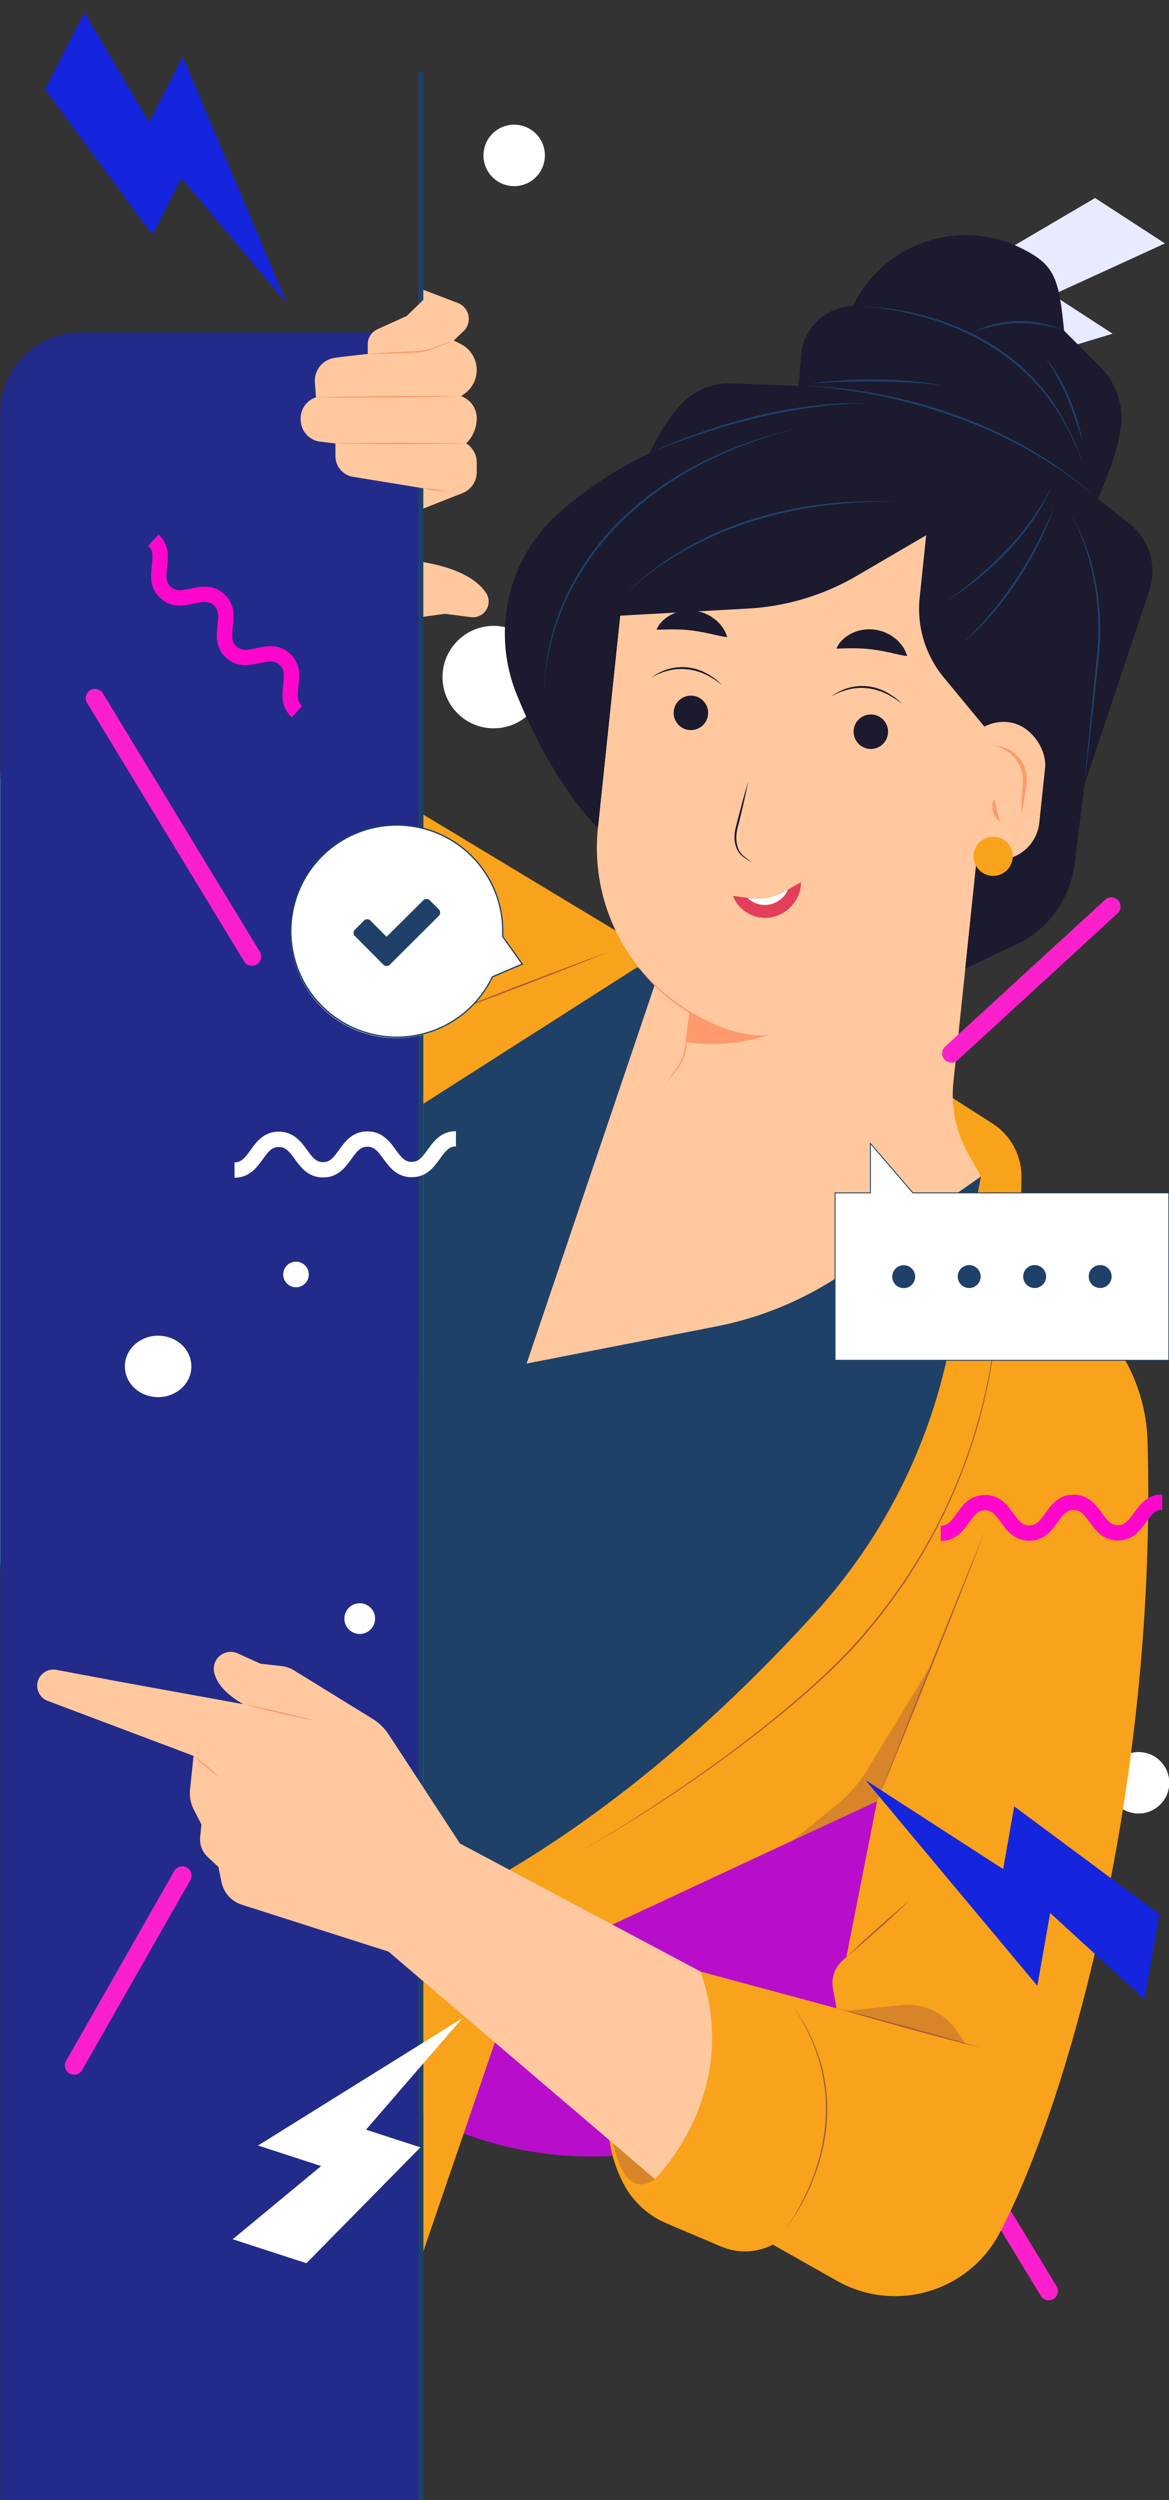 <svg xmlns="http://www.w3.org/2000/svg" xmlns:xlink="http://www.w3.org/1999/xlink" width="190" height="406" viewBox="0 0 190 406">
  <rect x="0" y="0" width="190" height="406" fill="#333333" stroke="none"/>
  <defs>
    <clipPath id="clip-path">
      <rect id="Rectángulo_376776" data-name="Rectángulo 376776" width="190" height="406" transform="translate(1229.957 8146)" fill="#222b89" opacity="0.76"/>
    </clipPath>
    <clipPath id="clip-path-2">
      <rect id="Rectángulo_376770" data-name="Rectángulo 376770" width="21.062" height="22.66" fill="none"/>
    </clipPath>
    <clipPath id="clip-path-3">
      <rect id="Rectángulo_376771" data-name="Rectángulo 376771" width="26.389" height="28.392" fill="none"/>
    </clipPath>
    <clipPath id="clip-path-4">
      <rect id="Rectángulo_376774" data-name="Rectángulo 376774" width="26.39" height="28.392" fill="none"/>
    </clipPath>
    <clipPath id="clip-path-5">
      <rect id="Rectángulo_376775" data-name="Rectángulo 376775" width="26.39" height="28.392" fill="#fff"/>
    </clipPath>
  </defs>
  <g id="Enmascarar_grupo_1044231" data-name="Enmascarar grupo 1044231" transform="translate(-1229.957 -8146)" clip-path="url(#clip-path)">
    <g id="Grupo_1074523" data-name="Grupo 1074523" transform="translate(1177.003 8269.998)" opacity="0.75">
      <ellipse id="Elipse_10038" data-name="Elipse 10038" cx="60.076" cy="60.075" rx="60.076" ry="60.075" transform="translate(89.118 106.075)" fill="#e600ff"/>
      <g id="Elipse_10039" data-name="Elipse 10039" transform="translate(0 0)" fill="#5deae5" stroke="#707070" stroke-width="1">
        <ellipse cx="66.076" cy="66.075" rx="66.076" ry="66.075" stroke="none"/>
        <ellipse cx="66.076" cy="66.075" rx="65.576" ry="65.575" fill="none"/>
      </g>
    </g>
    <path id="Rectángulo_376769" data-name="Rectángulo 376769" d="M13,0H68.138a0,0,0,0,1,0,0V353a0,0,0,0,1,0,0H0a0,0,0,0,1,0,0V13A13,13,0,0,1,13,0Z" transform="translate(1230 8199.998)" fill="#222b89"/>
    <g id="Grupo_1074529" data-name="Grupo 1074529" transform="translate(166.388 3664.973)">
      <g id="destello" transform="translate(1204.181 4506.266)">
        <path id="Trazado_822597" data-name="Trazado 822597" d="M27.073,16.921H15.483L26.227,0H12.691L0,25.381H9.983L0,49.07Z" transform="matrix(0.839, 0.545, -0.545, 0.839, 26.726, 0)" fill="#e8eaff"/>
      </g>
      <g id="destello-2" data-name="destello" transform="translate(1067.824 4534.722) rotate(-96)">
        <path id="Trazado_822598" data-name="Trazado 822598" d="M28.013,17.508H16.02L27.138,0H13.131L0,26.262H10.33L0,50.774Z" transform="matrix(0.839, 0.545, -0.545, 0.839, 27.653, 0)" fill="#1425dd"/>
      </g>
      <g id="Grupo_1074525" data-name="Grupo 1074525" transform="matrix(0.966, -0.259, 0.259, 0.966, 1139.025, 4766.43)">
        <g id="Grupo_1074524" data-name="Grupo 1074524" transform="translate(0 0)" clip-path="url(#clip-path-2)">
          <path id="Trazado_822599" data-name="Trazado 822599" d="M1.641,22.66,0,21.546c1.091-1.607,2.729-1.657,4.045-1.7,1.24-.038,1.966-.1,2.465-.829s.284-1.43-.139-2.6c-.448-1.238-1.006-2.779.085-4.386s2.729-1.657,4.045-1.7c1.24-.038,1.966-.095,2.464-.829s.284-1.43-.139-2.6c-.448-1.238-1.006-2.779.085-4.386S15.641.87,16.956.83C18.2.792,18.923.734,19.421,0l1.641,1.114c-1.091,1.608-2.729,1.658-4.045,1.7-1.24.038-1.966.1-2.465.83s-.284,1.43.139,2.6c.448,1.238,1.006,2.779-.085,4.386s-2.729,1.657-4.045,1.7c-1.24.038-1.966.1-2.465.829s-.284,1.43.139,2.6c.448,1.238,1.006,2.779-.085,4.386s-2.729,1.657-4.045,1.7c-1.24.038-1.966.1-2.465.829" transform="translate(0 0)" fill="#ff06cc"/>
        </g>
      </g>
      <g id="Grupo_1074527" data-name="Grupo 1074527" transform="translate(1084.267 4593.755) rotate(-82)">
        <g id="Grupo_1074526" data-name="Grupo 1074526" transform="translate(0 0)" clip-path="url(#clip-path-3)">
          <path id="Trazado_822600" data-name="Trazado 822600" d="M2.056,28.392,0,27c1.367-2.014,3.419-2.076,5.068-2.127,1.554-.047,2.463-.119,3.088-1.039s.355-1.792-.174-3.253c-.562-1.551-1.26-3.481.107-5.5s3.419-2.076,5.068-2.127c1.554-.047,2.463-.119,3.088-1.039s.355-1.792-.174-3.254c-.562-1.551-1.26-3.481.107-5.5S19.6,1.09,21.246,1.039C22.8.992,23.709.92,24.334,0L26.39,1.4C25.022,3.41,22.97,3.473,21.321,3.523c-1.554.047-2.464.119-3.088,1.039s-.355,1.792.174,3.254c.562,1.551,1.26,3.481-.107,5.5s-3.419,2.076-5.068,2.127c-1.554.047-2.463.119-3.088,1.039s-.355,1.792.174,3.253c.562,1.551,1.26,3.481-.107,5.5S6.793,27.3,5.144,27.353c-1.554.047-2.464.119-3.088,1.039" transform="translate(0 0)" fill="#ff06cc"/>
        </g>
      </g>
      <g id="Grupo_1074528" data-name="Grupo 1074528" transform="matrix(0.259, -0.966, 0.966, 0.259, 1075.617, 4816.453)">
        <line id="Línea_2433" data-name="Línea 2433" x2="34.339" y2="8.994" transform="translate(0 0)" fill="none" stroke="#fc20cc" stroke-linecap="round" stroke-width="3"/>
        <line id="Línea_2434" data-name="Línea 2434" x2="34.339" y2="8.994" transform="translate(236.055 49.845)" fill="none" stroke="#fc20cc" stroke-linecap="round" stroke-width="3"/>
      </g>
      <circle id="Elipse_10040" data-name="Elipse 10040" cx="8.319" cy="8.319" r="8.319" transform="translate(1135.492 4582.666)" fill="#fff"/>
      <ellipse id="Elipse_10041" data-name="Elipse 10041" cx="8.319" cy="7.487" rx="8.319" ry="7.487" transform="translate(1173.611 4822.911)" fill="#fff"/>
      <circle id="Elipse_10042" data-name="Elipse 10042" cx="4.991" cy="4.991" r="4.991" transform="translate(1243.63 4765.555)" fill="#fff"/>
      <ellipse id="Elipse_10043" data-name="Elipse 10043" cx="5.407" cy="4.991" rx="5.407" ry="4.991" transform="translate(1083.862 4697.938)" fill="#fff"/>
      <circle id="Elipse_10044" data-name="Elipse 10044" cx="4.991" cy="4.991" r="4.991" transform="translate(1142.148 4501.274)" fill="#fff"/>
      <circle id="Elipse_10045" data-name="Elipse 10045" cx="2.08" cy="2.08" r="2.08" transform="translate(1109.597 4685.917)" fill="#fff"/>
      <ellipse id="Elipse_10046" data-name="Elipse 10046" cx="2.08" cy="2.496" rx="2.08" ry="2.496" transform="translate(1200.231 4623.26)" fill="#fff"/>
      <circle id="Elipse_10047" data-name="Elipse 10047" cx="2.496" cy="2.496" r="2.496" transform="translate(1119.539 4741.387)" fill="#fff"/>
    </g>
    <g id="Grupo_1074530" data-name="Grupo 1074530" transform="matrix(0.719, 0.695, -0.695, 0.719, 1202.392, 8272.361)">
      <line id="Línea_2435" data-name="Línea 2435" x2="47.5" y2="12.44" transform="translate(21.901 -39.222)" fill="none" stroke="#fc20cc" stroke-linecap="round" stroke-width="3"/>
      <line id="Línea_2436" data-name="Línea 2436" x2="47.5" y2="12.44" transform="translate(265.643 26.603)" fill="none" stroke="#fc20cc" stroke-linecap="round" stroke-width="3"/>
    </g>
    <g id="_01" data-name="01" transform="translate(1119.949 8111.758)">
      <g id="Grupo_1074571" data-name="Grupo 1074571" transform="translate(110.051 45.872)">
        <path id="Trazado_822678" data-name="Trazado 822678" d="M812.495,965.1,828.3,918.982l57.947-27-4.995,25.329-.682.622a4.821,4.821,0,0,0-1.5,4.407l.583,3.279-22.111-5.962s-22.214,15.691-12.509,34.451a14.038,14.038,0,0,0,7,6.446l8.891,3.775a9.882,9.882,0,0,0,8.379-.328h0l10.433,5.892a19.207,19.207,0,0,0,26.459-7.827c11.354-21.672,25.563-73.2,24.01-128.553a28.572,28.572,0,0,0-4.734-14.934l-15.819-23.955.063-3.888a10.258,10.258,0,0,0-4.831-8.874l-49.643-31.712-11.5.456L812.495,731.77Z" transform="translate(-743.734 -611.114)" fill="#f9a21b"/>
        <path id="Trazado_822679" data-name="Trazado 822679" d="M925.36,856.81v131.8c18.089-8.389,34.026-20.428,46.9-32.238q1.985-1.815,3.872-3.626c4.862-4.653,9.226-9.209,13.037-13.42a90.637,90.637,0,0,0,21.927-44.313l4.886-26.414L960.1,834.63l-17.258,11.019Z" transform="translate(-856.599 -689.178)" fill="#1f4168"/>
        <g id="Grupo_1074562" data-name="Grupo 1074562" transform="translate(82.009 26.56)">
          <g id="Grupo_1074560" data-name="Grupo 1074560" transform="translate(3.544 30.552)">
            <g id="Grupo_1074556" data-name="Grupo 1074556">
              <path id="Trazado_822680" data-name="Trazado 822680" d="M946.169,767.256l6.162-.364h0l2.606-24.842,43.606,4.575L994.726,783a19.652,19.652,0,0,0,2.408,11.67l2.059,3.669-21.677,15.25a55.614,55.614,0,0,1-21.322,9.1l-30.835,6.034,20.806-61.462Z" transform="translate(-925.36 -676.028)" fill="#ffc89f"/>
              <path id="Trazado_822681" data-name="Trazado 822681" d="M937.465,568.074h0a31.125,31.125,0,0,0,34.2-27.708l3.968-37.816a31.125,31.125,0,0,0-27.708-34.2h0a31.125,31.125,0,0,0-34.2,27.708l-3.968,37.816a31.125,31.125,0,0,0,27.708,34.2Z" transform="translate(-898.172 -468.175)" fill="#ffc89f"/>
              <path id="Trazado_822682" data-name="Trazado 822682" d="M1081.791,868.667a28.5,28.5,0,0,1-13.391,1.162l.506-4.819C1072.751,867.29,1078.04,869.149,1081.791,868.667Z" transform="translate(-1042.44 -769.347)" fill="#ff9a6c"/>
            </g>
            <g id="Grupo_1074559" data-name="Grupo 1074559" transform="translate(20.293 30.387)">
              <g id="Grupo_1074557" data-name="Grupo 1074557" transform="translate(0 9.198)">
                <path id="Trazado_822683" data-name="Trazado 822683" d="M1109.271,654.136a2.8,2.8,0,1,0,3.078-2.495A2.8,2.8,0,0,0,1109.271,654.136Z" transform="translate(-1105.651 -646.986)" fill="#1b1a2e"/>
                <path id="Trazado_822684" data-name="Trazado 822684" d="M1099.764,634.085a8.547,8.547,0,0,1,1.4-.692c.241-.1.484-.181.728-.263.251-.065.494-.147.747-.2a8.762,8.762,0,0,1,3.057-.161l.191.014.188.036.376.075.376.075c.125.029.244.077.366.113.244.079.49.152.733.236.234.108.468.212.7.316l.354.157.333.2.67.4c.436.28.841.608,1.275.9-.388-.349-.774-.7-1.186-1.032l-.656-.441-.328-.219-.352-.181c-.234-.12-.47-.241-.709-.357-.248-.094-.5-.178-.75-.268-.125-.041-.248-.092-.379-.123l-.39-.082-.391-.082-.2-.041-.2-.019a8.273,8.273,0,0,0-5.966,1.637Z" transform="translate(-1099.759 -632.381)" fill="#1b1a2e"/>
              </g>
              <g id="Grupo_1074558" data-name="Grupo 1074558" transform="translate(29.243 12.266)">
                <path id="Trazado_822685" data-name="Trazado 822685" d="M987.961,666.856a2.8,2.8,0,1,0,3.078-2.5A2.8,2.8,0,0,0,987.961,666.856Z" transform="translate(-984.34 -659.709)" fill="#1b1a2e"/>
                <path id="Trazado_822686" data-name="Trazado 822686" d="M978.455,646.815a8.534,8.534,0,0,1,1.4-.692c.241-.1.484-.181.728-.263.251-.065.494-.147.747-.2a8.757,8.757,0,0,1,3.057-.161l.19.014.188.036.376.075.376.075c.125.029.244.077.366.113.243.08.489.152.733.236.234.108.468.212.7.316l.354.157.333.2.67.4c.436.28.841.607,1.275.9-.388-.35-.774-.7-1.186-1.032l-.656-.441-.328-.219-.352-.181c-.234-.121-.47-.241-.709-.357-.248-.094-.5-.178-.75-.268-.125-.041-.248-.092-.379-.123l-.39-.082-.391-.082-.2-.041-.2-.019a8.273,8.273,0,0,0-5.966,1.637Z" transform="translate(-978.45 -645.111)" fill="#1b1a2e"/>
              </g>
              <path id="Trazado_822687" data-name="Trazado 822687" d="M1081.842,709.592c-.359,1.159-.682,2.329-1,3.5s-.62,2.343-.916,3.517a7.814,7.814,0,0,0-.313,1.818,4.951,4.951,0,0,0,.287,1.834,3.2,3.2,0,0,0,1.075,1.5c.5.34,1,.685,1.509,1.015-.465-.388-.945-.759-1.415-1.143a3.012,3.012,0,0,1-.935-1.461,5.069,5.069,0,0,1-.217-1.743,7.714,7.714,0,0,1,.321-1.75c.289-1.177.579-2.353.844-3.536s.53-2.365.759-3.556Z" transform="translate(-1066.127 -681.78)" fill="#1b1a2e"/>
              <path id="Trazado_822688" data-name="Trazado 822688" d="M1046.734,779.578a5.424,5.424,0,0,0,2.437,2.811,5.146,5.146,0,0,0,1.9.677,5.517,5.517,0,0,0,2.1-.053,5.911,5.911,0,0,0,3.373-2.141,6.159,6.159,0,0,0,.918-1.651,4.638,4.638,0,0,0,.3-1.861c-.783.439-1.461.839-2.095,1.188l-.217.113c-.193.106-.386.2-.574.3a10.175,10.175,0,0,1-2.389.892,7.336,7.336,0,0,1-1.172.154c-.205.022-.415,0-.634.019-.214-.022-.446,0-.68-.036s-.494-.041-.75-.075c-.048,0-.1-.014-.147-.019C1048.395,779.8,1047.621,779.672,1046.734,779.578Z" transform="translate(-1033.488 -733.213)" fill="#e43f5a"/>
              <path id="Trazado_822689" data-name="Trazado 822689" d="M1055.46,783.645a3.921,3.921,0,0,0,.569.475,4.012,4.012,0,0,0,3.09.579,4.144,4.144,0,0,0,2.555-1.736,4.662,4.662,0,0,0,.347-.663l-.217.113c-.193.106-.386.2-.574.3a10.162,10.162,0,0,1-2.389.892,7.315,7.315,0,0,1-1.172.154c-.2.022-.415,0-.634.019-.215-.022-.446,0-.68-.036s-.494-.041-.75-.075C1055.559,783.66,1055.508,783.65,1055.46,783.645Z" transform="translate(-1039.844 -736.962)" fill="#fff"/>
              <path id="Trazado_822690" data-name="Trazado 822690" d="M1096.37,597.364c1.232-.031,2.213-.067,3.151-.046a22.675,22.675,0,0,1,2.6.176l.157.01.157.031.313.051c.106.012.212.027.318.036s.21.048.318.065c.212.046.431.075.656.109.217.06.444.1.675.149.113.027.236.039.357.06s.231.068.352.094c.239.06.492.108.754.157a12.126,12.126,0,0,0,1.685.313,6.2,6.2,0,0,0-.779-1.62c-.179-.231-.369-.458-.571-.677-.1-.113-.2-.217-.309-.323s-.229-.19-.35-.277c-.239-.178-.484-.359-.738-.523-.265-.145-.545-.272-.825-.4-.142-.06-.282-.125-.427-.174l-.448-.12a5.559,5.559,0,0,0-.914-.178,6.463,6.463,0,0,0-3.609.579,3.192,3.192,0,0,0-.4.214c-.13.077-.26.152-.386.236a6.387,6.387,0,0,0-.7.567A4.149,4.149,0,0,0,1096.37,597.364Z" transform="translate(-1095.551 -594.228)" fill="#1b1a2e"/>
              <path id="Trazado_822691" data-name="Trazado 822691" d="M975.06,610.084c1.232-.031,2.213-.068,3.151-.046a22.648,22.648,0,0,1,2.6.176l.157.01.157.031.313.051c.106.012.212.027.318.036s.21.048.318.065c.212.046.431.075.656.108.217.06.444.1.675.149.113.026.236.039.357.06s.231.068.352.094c.239.06.492.108.755.157a12.113,12.113,0,0,0,1.685.313,5.251,5.251,0,0,0-.333-.844,5.02,5.02,0,0,0-.446-.776q-.268-.347-.571-.677c-.1-.113-.2-.217-.308-.323s-.229-.191-.35-.277c-.239-.178-.484-.359-.738-.523-.265-.145-.545-.272-.824-.4-.142-.06-.282-.125-.427-.174l-.448-.12A5.561,5.561,0,0,0,981.2,607a6.463,6.463,0,0,0-3.609.579,3.186,3.186,0,0,0-.4.215c-.13.077-.26.152-.386.236a6.382,6.382,0,0,0-.7.566A4.152,4.152,0,0,0,975.06,610.084Z" transform="translate(-944.997 -603.881)" fill="#1b1a2e"/>
            </g>
          </g>
          <path id="Trazado_822692" data-name="Trazado 822692" d="M824.849,437.685s-7.1-6.6-13.2-21.665a26.276,26.276,0,0,1,7.174-29.757,64.618,64.618,0,0,1,14.474-9.45,27.9,27.9,0,0,1,5.19-8.008,10.586,10.586,0,0,1,8.03-3.286l10.959.376.412-5.164a8.676,8.676,0,0,1,8.428-7.77h0s.193-.451.612-1.2a20.314,20.314,0,0,1,26.715-8.211c5.446,2.7,6.1,4.732,6.974,13.394l5.918,5.94a11.652,11.652,0,0,1,3.334,9.563c-.586,5.055-3.782,11.781-3.782,11.781l5.4,4.269a9.809,9.809,0,0,1,2.987,10.614l-10.549,31.58L902.327,443.5a16.9,16.9,0,0,1-8.35,12.572l-9.421,4.465,3.97-38.245-7.468-9.035a17.493,17.493,0,0,1-3.915-12.969l1.061-10.118-11.282,6.591a39.35,39.35,0,0,1-17.663,5.313l-20.8,1.157-3.614,34.451Z" transform="translate(-809.72 -341.436)" fill="#1b1a2e"/>
          <g id="Grupo_1074561" data-name="Grupo 1074561" transform="translate(72.711 78.373)">
            <rect id="Rectángulo_376779" data-name="Rectángulo 376779" width="13.529" height="22.462" rx="6.764" transform="translate(13.455 23.752) rotate(-174.01)" fill="#ffc89f"/>
            <path id="Trazado_822693" data-name="Trazado 822693" d="M894.442,685.45a7.191,7.191,0,0,1,1.584.581,6.083,6.083,0,0,1,1.331.962,5.528,5.528,0,0,1,1,1.275,4.993,4.993,0,0,1,.593,1.492,5.1,5.1,0,0,1,.145,1.6c-.022.552-.089,1.131-.116,1.7-.072,1.138-.12,2.278-.106,3.426.253-1.119.441-2.244.608-3.373.087-.569.161-1.119.224-1.7a5.515,5.515,0,0,0-2.01-4.788,5.477,5.477,0,0,0-1.538-.873,5.365,5.365,0,0,0-1.709-.292Z" transform="translate(-887.607 -680.893)" fill="#ff9a6c"/>
            <path id="Trazado_822694" data-name="Trazado 822694" d="M913.768,724.782c-.075-.345-.171-.653-.253-.959s-.166-.6-.244-.9-.147-.6-.217-.906-.137-.625-.239-.964a2.485,2.485,0,0,0-.27,1,3.323,3.323,0,0,0,.506,1.984,2.5,2.5,0,0,0,.716.75Z" transform="translate(-906.012 -707.911)" fill="#ff9a6c"/>
          </g>
          <path id="Trazado_822695" data-name="Trazado 822695" d="M846.59,442.9a63.538,63.538,0,0,1,6.593.545q3.283.409,6.523,1.073a87.9,87.9,0,0,1,12.714,3.573c2.068.759,4.11,1.589,6.111,2.507,1.991.938,3.963,1.926,5.87,3.03.485.263.955.55,1.425.839s.945.566,1.408.863c.916.61,1.854,1.193,2.741,1.849,1.822,1.244,3.534,2.637,5.226,4.055a64.466,64.466,0,0,0-10.674-7.82l-1.437-.829-1.463-.779-.733-.386-.745-.364c-.5-.241-.991-.492-1.492-.723-2.006-.933-4.052-1.774-6.125-2.543a85.087,85.087,0,0,0-12.776-3.512A73.026,73.026,0,0,0,846.59,442.9Z" transform="translate(-798.835 -418.441)" fill="#1f4168"/>
          <path id="Trazado_822696" data-name="Trazado 822696" d="M856.692,389.25a41.351,41.351,0,0,1,6.024.569,47.808,47.808,0,0,1,5.9,1.328,41.489,41.489,0,0,1,10.978,4.937,33.972,33.972,0,0,1,8.833,8.136,34.412,34.412,0,0,1,3.216,5.108c.494.88.882,1.813,1.3,2.734.219.456.376.935.557,1.408l.535,1.417a36.473,36.473,0,0,0-5.407-10.814l-.931-1.2c-.308-.4-.665-.764-1-1.15l-.506-.569c-.171-.186-.357-.359-.535-.54-.362-.354-.714-.723-1.085-1.068a36.706,36.706,0,0,0-4.8-3.729,37.141,37.141,0,0,0-5.361-2.864,42.3,42.3,0,0,0-5.723-2.039,43.818,43.818,0,0,0-11.99-1.659Z" transform="translate(-800.098 -377.724)" fill="#1f4168"/>
          <path id="Trazado_822697" data-name="Trazado 822697" d="M884.536,400.9a15,15,0,0,0-3.749-1.217,17.732,17.732,0,0,0-3.944-.325,17.044,17.044,0,0,0-3.917.569c-.316.094-.644.154-.95.277l-.931.338a8.614,8.614,0,0,0-.9.4c-.3.142-.593.287-.885.434a22.934,22.934,0,0,1,3.727-1.208c.632-.159,1.278-.251,1.921-.352.321-.048.649-.06.972-.092l.487-.041.487-.007c.325,0,.651-.031.976-.014l.976.036.972.094c.323.039.646.092.969.13s.641.116.964.171.636.145.955.222a16.7,16.7,0,0,1,1.876.581Z" transform="translate(-793.64 -385.392)" fill="#1f4168"/>
          <path id="Trazado_822698" data-name="Trazado 822698" d="M862.763,437.815a30.742,30.742,0,0,0-.887-3.746c-.364-1.232-.81-2.44-1.29-3.633a32.454,32.454,0,0,0-1.711-3.459,21.03,21.03,0,0,0-2.235-3.136c.35.54.742,1.044,1.056,1.6.35.535.653,1.1.962,1.656.591,1.131,1.155,2.276,1.632,3.462.5,1.174.938,2.375,1.352,3.585.207.605.4,1.213.586,1.827s.366,1.227.535,1.847Z" transform="translate(-768.82 -403.975)" fill="#1f4168"/>
          <path id="Trazado_822699" data-name="Trazado 822699" d="M973.109,439.54c-.868-.169-1.745-.287-2.623-.4s-1.757-.2-2.64-.268c-1.765-.147-3.534-.222-5.3-.248-1.769,0-3.541.017-5.306.135-.882.048-1.765.13-2.644.21s-1.757.207-2.633.323c1.765-.111,3.524-.239,5.289-.284,1.762-.065,3.527-.089,5.292-.06,1.765,0,3.527.08,5.289.171S971.351,439.345,973.109,439.54Z" transform="translate(-902.144 -415.192)" fill="#1f4168"/>
          <path id="Trazado_822700" data-name="Trazado 822700" d="M1000.18,462.646c1.415-.6,2.845-1.174,4.291-1.7.718-.275,1.446-.523,2.17-.786l2.184-.738c2.924-.952,5.88-1.8,8.871-2.5a87.426,87.426,0,0,1,9.054-1.7l2.288-.282c.764-.082,1.531-.12,2.3-.186l1.15-.094c.383-.022.769-.024,1.152-.036l2.307-.067a62.766,62.766,0,0,0-9.226.419,80.805,80.805,0,0,0-9.1,1.637c-2.994.733-5.962,1.577-8.876,2.582a83.323,83.323,0,0,0-8.565,3.457Z" transform="translate(-976.603 -427.269)" fill="#1f4168"/>
          <path id="Trazado_822701" data-name="Trazado 822701" d="M1047.333,514.95a37.558,37.558,0,0,1,.906-8.1,39.584,39.584,0,0,1,2.611-7.714,43.109,43.109,0,0,1,9.43-13.181,53.367,53.367,0,0,1,13.309-9.327,69.132,69.132,0,0,1,7.5-3.223c2.565-.918,5.178-1.7,7.823-2.37-2.656.62-5.287,1.35-7.875,2.22a68.708,68.708,0,0,0-7.557,3.151,52.94,52.94,0,0,0-13.423,9.317,42.84,42.84,0,0,0-9.431,13.312,39.331,39.331,0,0,0-2.538,7.782,37.691,37.691,0,0,0-.752,8.138Z" transform="translate(-1040.938 -439.789)" fill="#1f4168"/>
          <path id="Trazado_822702" data-name="Trazado 822702" d="M981.05,535.89a33.489,33.489,0,0,1,4.549-3.934,47.954,47.954,0,0,1,5.048-3.266,57.93,57.93,0,0,1,11.017-4.768c1.914-.6,3.85-1.123,5.81-1.548.487-.118.984-.2,1.473-.3s.981-.2,1.48-.272c.991-.152,1.979-.328,2.975-.441a82.023,82.023,0,0,1,12.02-.62c-1-.034-2.008-.077-3.013-.094-1.005.012-2.01-.012-3.016.026s-2.01.065-3.013.159l-1.5.116c-.5.048-1,.111-1.5.164a64.372,64.372,0,0,0-11.8,2.5,56.44,56.44,0,0,0-11.043,4.862,47.973,47.973,0,0,0-5.019,3.356c-.8.615-1.574,1.254-2.321,1.928a24.075,24.075,0,0,0-2.131,2.133Z" transform="translate(-961.468 -477.448)" fill="#1f4168"/>
          <path id="Trazado_822703" data-name="Trazado 822703" d="M877.24,528.847a44.589,44.589,0,0,0,5.337-3.734,52.977,52.977,0,0,0,4.8-4.414,42.069,42.069,0,0,0,4.122-5.055,32.686,32.686,0,0,0,3.141-5.7l-.757,1.439c-.128.239-.246.482-.381.718l-.427.692c-.287.46-.55.933-.851,1.381L891.3,515.5a45.239,45.239,0,0,1-4.154,4.976,58.008,58.008,0,0,1-4.725,4.445c-.829.7-1.671,1.379-2.536,2.03s-1.741,1.29-2.642,1.895Z" transform="translate(-805.665 -469.32)" fill="#1f4168"/>
          <path id="Trazado_822704" data-name="Trazado 822704" d="M890.619,523.53q-.611,1.584-1.331,3.119l-.728,1.531c-.258.5-.506,1.01-.771,1.509a61.709,61.709,0,0,1-3.447,5.824c-.6.955-1.275,1.861-1.926,2.782l-1.036,1.338c-.174.222-.345.448-.521.665l-.545.648c-.364.432-.721.868-1.092,1.292l-1.152,1.242c-.193.207-.379.422-.576.622l-.605.593-1.208,1.191a44.454,44.454,0,0,0,4.824-4.778l.564-.636c.183-.217.354-.443.53-.665l1.053-1.335c.661-.921,1.348-1.825,1.96-2.782a56.9,56.9,0,0,0,3.4-5.889A45.927,45.927,0,0,0,890.619,523.53Z" transform="translate(-801.266 -479.633)" fill="#1f4168"/>
          <path id="Trazado_822705" data-name="Trazado 822705" d="M847.523,570.9c.463-3.782.892-7.567,1.316-11.354l.62-5.682c.193-1.895.439-3.782.564-5.694a41.343,41.343,0,0,0-.911-11.4,34.633,34.633,0,0,0-4.207-10.595,31.758,31.758,0,0,1,2.391,5.176,40.409,40.409,0,0,1,1.572,5.474,42.027,42.027,0,0,1,.832,11.325c-.113,1.892-.352,3.787-.533,5.682l-.574,5.687c-.371,3.792-.738,7.584-1.07,11.381Z" transform="translate(-753.32 -481.645)" fill="#1f4168"/>
          <path id="Trazado_822706" data-name="Trazado 822706" d="M910.244,750.181a3.183,3.183,0,1,1-2.833-3.5A3.182,3.182,0,0,1,910.244,750.181Z" transform="translate(-827.71 -648.978)" fill="#f9a21b"/>
          <path id="Trazado_822707" data-name="Trazado 822707" d="M1092.522,833.772a28,28,0,0,0,3.153,3.584,29.906,29.906,0,0,0,3.71,3.018,29.608,29.608,0,0,0,4.156,2.367l1.095.48,1.111.436,1.13.386,1.145.335-1.126-.4-1.109-.434-1.094-.468-1.075-.509a33.5,33.5,0,0,1-7.818-5.354,35.758,35.758,0,0,1-3.281-3.45Z" transform="translate(-1070.942 -715.085)" fill="#ff9a6c"/>
          <path id="Trazado_822708" data-name="Trazado 822708" d="M1125.765,865.01c-.159,1.041-.292,2.085-.422,3.131-.07.521-.121,1.046-.181,1.569a12.113,12.113,0,0,1-.229,1.548,7.807,7.807,0,0,1-1.261,2.823l-.921,1.282c-.3.434-.608.861-.9,1.3.673-.812,1.323-1.637,1.972-2.471a7.682,7.682,0,0,0,1.345-2.881,12.317,12.317,0,0,0,.212-1.577c.051-.523.106-1.046.147-1.572C1125.618,867.112,1125.7,866.063,1125.765,865.01Z" transform="translate(-1095.755 -738.794)" fill="#ff9a6c"/>
        </g>
        <g id="Grupo_1074563" data-name="Grupo 1074563" transform="translate(137.519 313.936)" opacity="0.4">
          <path id="Trazado_822709" data-name="Trazado 822709" d="M935.84,1534.546l9.04-.95a9.457,9.457,0,0,1,8.768,4.028l1.533,2.218-19.338-5.3Z" transform="translate(-935.84 -1533.544)" fill="#a65b3c"/>
        </g>
        <g id="Grupo_1074564" data-name="Grupo 1074564" transform="translate(128.844 258.512)" opacity="0.4">
          <path id="Trazado_822710" data-name="Trazado 822710" d="M971.943,1325.984l-13.673,6.371,7.131-5.807a22.23,22.23,0,0,0,4.913-5.624l10.566-17.294-8.934,22.354Z" transform="translate(-958.27 -1303.63)" fill="#a65b3c"/>
        </g>
        <g id="Grupo_1074565" data-name="Grupo 1074565" transform="translate(68.76 156.471)" opacity="0.4">
          <path id="Trazado_822711" data-name="Trazado 822711" d="M1228.79,891.5v10.961l6.456-11.272a18.626,18.626,0,0,1,4.062-4.9l6.962-5.947Z" transform="translate(-1228.79 -880.34)" fill="#1f4168"/>
        </g>
        <g id="Grupo_1074566" data-name="Grupo 1074566" transform="translate(68.761 263.567)" opacity="0.4">
          <path id="Trazado_822712" data-name="Trazado 822712" d="M1090.67,1345v15.467c18.089-8.389,34.026-20.428,46.9-32.238l3.871-3.625-15.855,10.87a40.743,40.743,0,0,1-16.662,6.637Z" transform="translate(-1090.67 -1324.6)" fill="#1f4168"/>
        </g>
        <g id="Grupo_1074567" data-name="Grupo 1074567" transform="translate(99.684 336.508)" opacity="0.4">
          <path id="Trazado_822713" data-name="Trazado 822713" d="M1151.884,1632.906s-4.682,4.175-6.714-5.725Z" transform="translate(-1145.17 -1627.18)" fill="#a65b3c"/>
        </g>
        <path id="Trazado_822714" data-name="Trazado 822714" d="M1028.942,1571.358a34.574,34.574,0,0,0,5.048-8.6,32.241,32.241,0,0,0,2.35-9.708,30.244,30.244,0,0,0-.087-5.012,29.288,29.288,0,0,0-1-4.908c-.123-.4-.268-.791-.4-1.188l-.205-.593c-.072-.2-.159-.386-.239-.578l-.485-1.155c-.176-.378-.369-.75-.552-1.124-.354-.757-.8-1.461-1.222-2.184-.2-.366-.453-.7-.68-1.049l-.7-1.037.675,1.051c.219.354.463.692.656,1.063.4.73.832,1.442,1.167,2.206.176.376.366.747.535,1.126l.468,1.155c.075.193.159.383.229.579l.2.591c.128.4.268.786.383,1.186a30.927,30.927,0,0,1,.962,4.879,30.015,30.015,0,0,1,.063,4.971,32.643,32.643,0,0,1-2.28,9.657,37.46,37.46,0,0,1-2.146,4.5c-.4.728-.829,1.444-1.285,2.141s-.928,1.384-1.449,2.034Z" transform="translate(-901.988 -1220.121)" fill="#a65b3c"/>
        <path id="Trazado_822715" data-name="Trazado 822715" d="M925.382,1535.873c1.943.583,3.891,1.143,5.841,1.695l5.858,1.635,5.872,1.579,2.941.771,2.948.747-2.917-.861L943,1540.6l-5.858-1.635-5.872-1.579c-1.96-.516-3.922-1.029-5.892-1.519Z" transform="translate(-789.461 -1221.373)" fill="#a65b3c"/>
        <path id="Trazado_822716" data-name="Trazado 822716" d="M974.042,1472.9c.877-.719,1.738-1.456,2.594-2.2s1.7-1.5,2.553-2.244,1.683-1.516,2.514-2.288l1.244-1.157c.41-.393.824-.779,1.227-1.177-.441.357-.87.726-1.307,1.09l-1.29,1.109c-.858.74-1.7,1.5-2.553,2.244s-1.683,1.516-2.514,2.288-1.661,1.543-2.471,2.333Z" transform="translate(-836.523 -1166.707)" fill="#a65b3c"/>
        <path id="Trazado_822717" data-name="Trazado 822717" d="M922.49,1258.029l2.249-5.472,2.228-5.479,4.416-10.973,4.363-10.995,2.165-5.506,2.141-5.514-2.249,5.47-2.227,5.479-4.416,10.976L926.8,1247.01l-2.165,5.5Z" transform="translate(-779.973 -977.163)" fill="#a65b3c"/>
        <path id="Trazado_822718" data-name="Trazado 822718" d="M1176.082,834.855c2.336-.841,4.662-1.709,6.986-2.579l6.965-2.64,6.942-2.693,3.464-1.364,3.455-1.389-3.5,1.278-3.488,1.3-6.964,2.64L1183,832.1c-2.312.906-4.621,1.818-6.921,2.753Z" transform="translate(-1104.947 -681.255)" fill="#a65b3c"/>
        <path id="Trazado_822719" data-name="Trazado 822719" d="M977.079,1030.26l-2.64,15.525-.326,1.94-.161.971c-.055.323-.123.644-.186.967-.248,1.287-.535,2.567-.839,3.843q-.933,3.822-2.179,7.557a90.652,90.652,0,0,1-14.953,27.5q-1.222,1.54-2.512,3.025c-.427.5-.868.981-1.3,1.473s-.887.964-1.343,1.434c-1.808,1.9-3.717,3.7-5.667,5.45-3.908,3.5-8,6.786-12.193,9.944s-8.493,6.167-12.878,9.05-8.845,5.653-13.411,8.247a238.271,238.271,0,0,0,26.392-17.159c4.2-3.146,8.312-6.425,12.236-9.92,1.957-1.75,3.876-3.548,5.7-5.446.46-.47.9-.959,1.345-1.441s.878-.979,1.3-1.478q1.291-1.49,2.512-3.037a90.847,90.847,0,0,0,14.929-27.59q1.247-3.739,2.167-7.574c.3-1.278.586-2.56.832-3.852.06-.323.128-.644.183-.969l.159-.972.321-1.943,2.517-15.546Z" transform="translate(-813.148 -837.649)" fill="#a65b3c"/>
        <path id="Trazado_822720" data-name="Trazado 822720" d="M1301.7,626a.4.4,0,0,0,.4-.4V231.663a.4.4,0,1,0-.805,0V625.6A.4.4,0,0,0,1301.7,626Z" transform="translate(-1233.344 -231.26)" fill="#1f4168"/>
        <path id="Trazado_822721" data-name="Trazado 822721" d="M1220.39,1347.738l-39.1-20.794-11.566-17.67a8.58,8.58,0,0,0-2.683-2.608l-12.745-7.849a4.765,4.765,0,0,0-1.955-.677l-3.491-.4-3.678-1.663a2.744,2.744,0,0,0-3.85,2.963c.309,1.579,1.533,3.442,4.744,5.279l-18.885-3.426-11.369-2.122a2.626,2.626,0,0,0-1.514,5.019l23.692,8.923-.569,5.479a5.8,5.8,0,0,0,.608,3.238l1.239,2.413-.2,2.093a3.888,3.888,0,0,0,1.22,3.2l1.745,1.627.5,2.442a4.9,4.9,0,0,0,3.31,3.683l23.834,7.615,43.3,36.929s14.322-13.946,7.413-33.694Z" transform="translate(-1106.577 -1039.198)" fill="#ffc89f"/>
        <path id="Trazado_822722" data-name="Trazado 822722" d="M1373.64,1331.04c.976.275,1.958.523,2.938.769s1.969.47,2.953.706c.988.217,1.974.444,2.965.651l1.487.306c.5.094.993.2,1.492.282-.487-.14-.979-.265-1.466-.4l-1.473-.371c-.981-.246-1.969-.47-2.953-.706-.988-.217-1.974-.444-2.965-.651S1374.638,1331.218,1373.64,1331.04Z" transform="translate(-1334.154 -1065.921)" fill="#ff9a6c"/>
        <path id="Trazado_822723" data-name="Trazado 822723" d="M1439.13,1365.86a26.341,26.341,0,0,0,1.987,1.791,25.8,25.8,0,0,0,2.138,1.6,29.585,29.585,0,0,0-4.125-3.394Z" transform="translate(-1407.72 -1092.347)" fill="#ff9a6c"/>
        <path id="Trazado_822724" data-name="Trazado 822724" d="M1285.249,378.277V379.9l-2.707,2.623-4.756,2.15a2.675,2.675,0,0,0-1.572,2.437v1.574s-4.211.436-5.6.675a3.754,3.754,0,0,0-2.975,4.115l.164,2.244h0a3.614,3.614,0,0,0-2.49,3.71l.014.19a3.614,3.614,0,0,0,3.185,3.312l2.454.282v2.068a3.4,3.4,0,0,0,2.847,3.351l11.434,1.866v3.293l6.364-2.507a3.663,3.663,0,0,0,2.319-3.406v-1.567a3.662,3.662,0,0,0-1.709-3.1h0l.244-.27a5.706,5.706,0,0,0,1.466-3.821h0a3.78,3.78,0,0,0-2.534-3.57h0l.644-.484a4.721,4.721,0,0,0,1.887-3.778h0a4.722,4.722,0,0,0-2.582-4.209l-1.155-.588,1.577-1.485a2.761,2.761,0,0,0,.87-2.015h0a2.769,2.769,0,0,0-1.781-2.587l-5.614-2.138Z" transform="translate(-1216.488 -342.831)" fill="#ffc89f"/>
        <path id="Trazado_822725" data-name="Trazado 822725" d="M1257.233,561.7v8.879l3.512-.485,4.223.54a2.554,2.554,0,0,0,2.435-3.973c-1.307-1.907-4.149-3.932-10.171-4.959Z" transform="translate(-1188.472 -482.042)" fill="#ffc89f"/>
        <path id="Trazado_822726" data-name="Trazado 822726" d="M1280.792,414.6c1.191,0,2.382-.031,3.573-.063s2.379-.084,3.57-.128a13.63,13.63,0,0,0,1.791-.157,8.638,8.638,0,0,0,1.736-.487l1.658-.663c.55-.229,1.1-.451,1.651-.687-.567.186-1.128.383-1.692.576l-1.683.6a9.774,9.774,0,0,1-1.707.446,13,13,0,0,1-1.767.133c-1.188.063-2.379.111-3.568.183s-2.377.145-3.565.246Z" transform="translate(-1221.067 -368.749)" fill="#ff9a6c"/>
        <path id="Trazado_822727" data-name="Trazado 822727" d="M1275.795,449.977c1.967.036,3.934.046,5.9.051l5.9-.012,5.9-.07,2.948-.055,2.948-.08-2.951-.039-2.95-.012-5.9.014-5.9.07c-1.967.034-3.932.07-5.9.133Z" transform="translate(-1224.478 -397.087)" fill="#ff9a6c"/>
        <path id="Trazado_822728" data-name="Trazado 822728" d="M1272.38,481.378c1.772.051,3.541.072,5.313.094l5.313.029,5.313-.027,2.656-.034,2.656-.058-2.656-.06-2.656-.034-5.313-.029-5.313.026C1275.921,481.306,1274.152,481.327,1272.38,481.378Z" transform="translate(-1217.9 -420.994)" fill="#ff9a6c"/>
        <path id="Trazado_822729" data-name="Trazado 822729" d="M1286.9,511.961a11.5,11.5,0,0,0,1.719.352,11.151,11.151,0,0,0,1.753.113,12.78,12.78,0,0,0-3.471-.465Z" transform="translate(-1218.14 -444.291)" fill="#ff9a6c"/>
      </g>
      <g id="peeking_26_Convertido_" data-name="peeking_26 [Convertido]" transform="translate(-625.352 -124.758)">
        <g id="FRONT" transform="translate(782.507 292.889)">
          <g id="Grupo_1074569" data-name="Grupo 1074569" transform="translate(0 0)">
            <path id="Trazado_822730" data-name="Trazado 822730" d="M1252.7,637.275a17.231,17.231,0,0,1,32.763,8.266l3.194,4.5L1283.8,652.1a17.228,17.228,0,1,1-31.1-14.829Z" transform="translate(-1250.922 -627.36)" fill="#fff"/>
            <path id="Trazado_822731" data-name="Trazado 822731" d="M1320.952,696.665l-4.627-4.644a.74.74,0,0,1,0-1.044l1.478-1.478a.739.739,0,0,1,1.045,0l2.624,2.641,5.97-5.935a.74.74,0,0,1,1.043,0l1.478,1.48a.738.738,0,0,1,0,1.046L1322,696.667a.74.74,0,0,1-1.043,0Z" transform="translate(-1305.788 -673.893)" fill="#1f4068"/>
            <path id="Trazado_822732" data-name="Trazado 822732" d="M1267.554,661.648a17.352,17.352,0,0,0,15.655-9.837l4.937-2.1-3.248-4.572a17.339,17.339,0,1,0-17.344,16.508Zm20.276-12.026-4.773,2.03-.016.035a17.116,17.116,0,1,1,1.65-6.526v.035l3.139,4.422Z" transform="translate(-1250.25 -626.987)" fill="#1f4068"/>
          </g>
        </g>
      </g>
      <g id="Grupo_1074572" data-name="Grupo 1074572" transform="translate(204.426 192.188)">
        <g id="Grupo_1074553" data-name="Grupo 1074553" transform="translate(41.231 27.554)">
          <path id="Trazado_822676" data-name="Trazado 822676" d="M623.717,604.969H569.47V577.785h5.752V569.76l6.906,8.025h41.59Z" transform="translate(-569.398 -569.563)" fill="#fff"/>
          <path id="Trazado_822677" data-name="Trazado 822677" d="M568.99,603.93h54.393V576.6H581.754l-7.014-8.15v8.15h-5.75Zm54.246-.148h-54.1V576.747h5.75v-7.9l6.8,7.9h41.549Z" transform="translate(-568.99 -568.45)" fill="#1f4068"/>
          <g id="Grupo_1074552" data-name="Grupo 1074552" transform="translate(8.605 19.2)">
            <circle id="Elipse_10058" data-name="Elipse 10058" cx="1.864" cy="1.864" r="1.864" transform="matrix(0.759, -0.651, 0.651, 0.759, 0, 2.428)" fill="#1f4068"/>
            <circle id="Elipse_10059" data-name="Elipse 10059" cx="1.864" cy="1.864" r="1.864" transform="translate(10.837 3.625) rotate(-67.68)" fill="#1f4068"/>
            <circle id="Elipse_10060" data-name="Elipse 10060" cx="1.864" cy="1.864" r="1.864" transform="translate(21.477 3.625) rotate(-67.68)" fill="#1f4068"/>
            <circle id="Elipse_10061" data-name="Elipse 10061" cx="1.864" cy="1.864" r="1.864" transform="translate(32.527 0.926) rotate(-5.44)" fill="#1f4068"/>
          </g>
        </g>
      </g>
    </g>
    <g id="destello-3" data-name="destello" transform="matrix(-0.966, 0.259, -0.259, -0.966, 1315, 8510.75)">
      <path id="Trazado_822661" data-name="Trazado 822661" d="M25.18,15.738H14.4L24.393,0H11.8L0,23.606H9.285L0,45.639Z" transform="matrix(0.839, 0.545, -0.545, 0.839, 24.857, 0)" fill="#fff"/>
    </g>
    <g id="Grupo_1074541" data-name="Grupo 1074541" transform="translate(1179.567 8293.223)">
      <line id="Línea_2437" data-name="Línea 2437" y1="23.848" x2="26" transform="translate(205.017)" fill="none" stroke="#fc20cc" stroke-linecap="round" stroke-width="3"/>
    </g>
    <g id="Grupo_1074543" data-name="Grupo 1074543" transform="translate(1381.705 8395.475) rotate(-56)">
      <g id="Grupo_1074542" data-name="Grupo 1074542" transform="translate(0 0)" clip-path="url(#clip-path-4)">
        <path id="Trazado_822662" data-name="Trazado 822662" d="M2.056,0,0,1.4C1.367,3.41,3.419,3.472,5.068,3.523c1.554.047,2.463.119,3.088,1.039s.355,1.792-.174,3.253c-.562,1.551-1.261,3.481.107,5.5s3.419,2.076,5.068,2.127c1.554.047,2.463.119,3.088,1.039s.355,1.792-.174,3.254c-.562,1.551-1.261,3.481.107,5.5S19.6,27.3,21.245,27.352c1.554.047,2.464.119,3.088,1.039L26.389,27c-1.367-2.014-3.419-2.077-5.068-2.127-1.554-.047-2.464-.119-3.088-1.039s-.355-1.792.174-3.254c.562-1.551,1.261-3.481-.107-5.5S14.881,13,13.232,12.953c-1.554-.047-2.463-.119-3.088-1.039s-.355-1.792.174-3.253c.562-1.551,1.261-3.481-.107-5.5S6.793,1.089,5.144,1.039C3.59.991,2.68.92,2.056,0" transform="translate(0 0)" fill="#ff06cc"/>
      </g>
    </g>
    <g id="Grupo_1074545" data-name="Grupo 1074545" transform="translate(1266.92 8336.475) rotate(-56)">
      <g id="Grupo_1074544" data-name="Grupo 1074544" transform="translate(0 0)" clip-path="url(#clip-path-5)">
        <path id="Trazado_822663" data-name="Trazado 822663" d="M2.056,0,0,1.4C1.367,3.41,3.419,3.472,5.068,3.523c1.554.047,2.463.119,3.088,1.039s.355,1.792-.174,3.253c-.562,1.551-1.261,3.481.107,5.5s3.419,2.076,5.068,2.127c1.554.047,2.463.119,3.088,1.039s.355,1.792-.174,3.254c-.562,1.551-1.261,3.481.107,5.5S19.6,27.3,21.245,27.352c1.554.047,2.464.119,3.088,1.039L26.389,27c-1.367-2.014-3.419-2.077-5.068-2.127-1.554-.047-2.464-.119-3.088-1.039s-.355-1.792.174-3.254c.562-1.551,1.261-3.481-.107-5.5S14.881,13,13.232,12.953c-1.554-.047-2.463-.119-3.088-1.039s-.355-1.792.174-3.253c.562-1.551,1.261-3.481-.107-5.5S6.793,1.089,5.144,1.039C3.59.991,2.68.92,2.056,0" transform="translate(0 0)" fill="#fff"/>
      </g>
    </g>
    <g id="destello-4" data-name="destello" transform="matrix(0.391, 0.921, -0.921, 0.391, 1409.877, 8418.45)">
      <path id="Trazado_822664" data-name="Trazado 822664" d="M28.013,17.508H16.02L27.138,0H13.131L0,26.262H10.33L0,50.774Z" transform="matrix(0.839, 0.545, -0.545, 0.839, 27.653, 0)" fill="#1425dd"/>
    </g>
  </g>
</svg>
